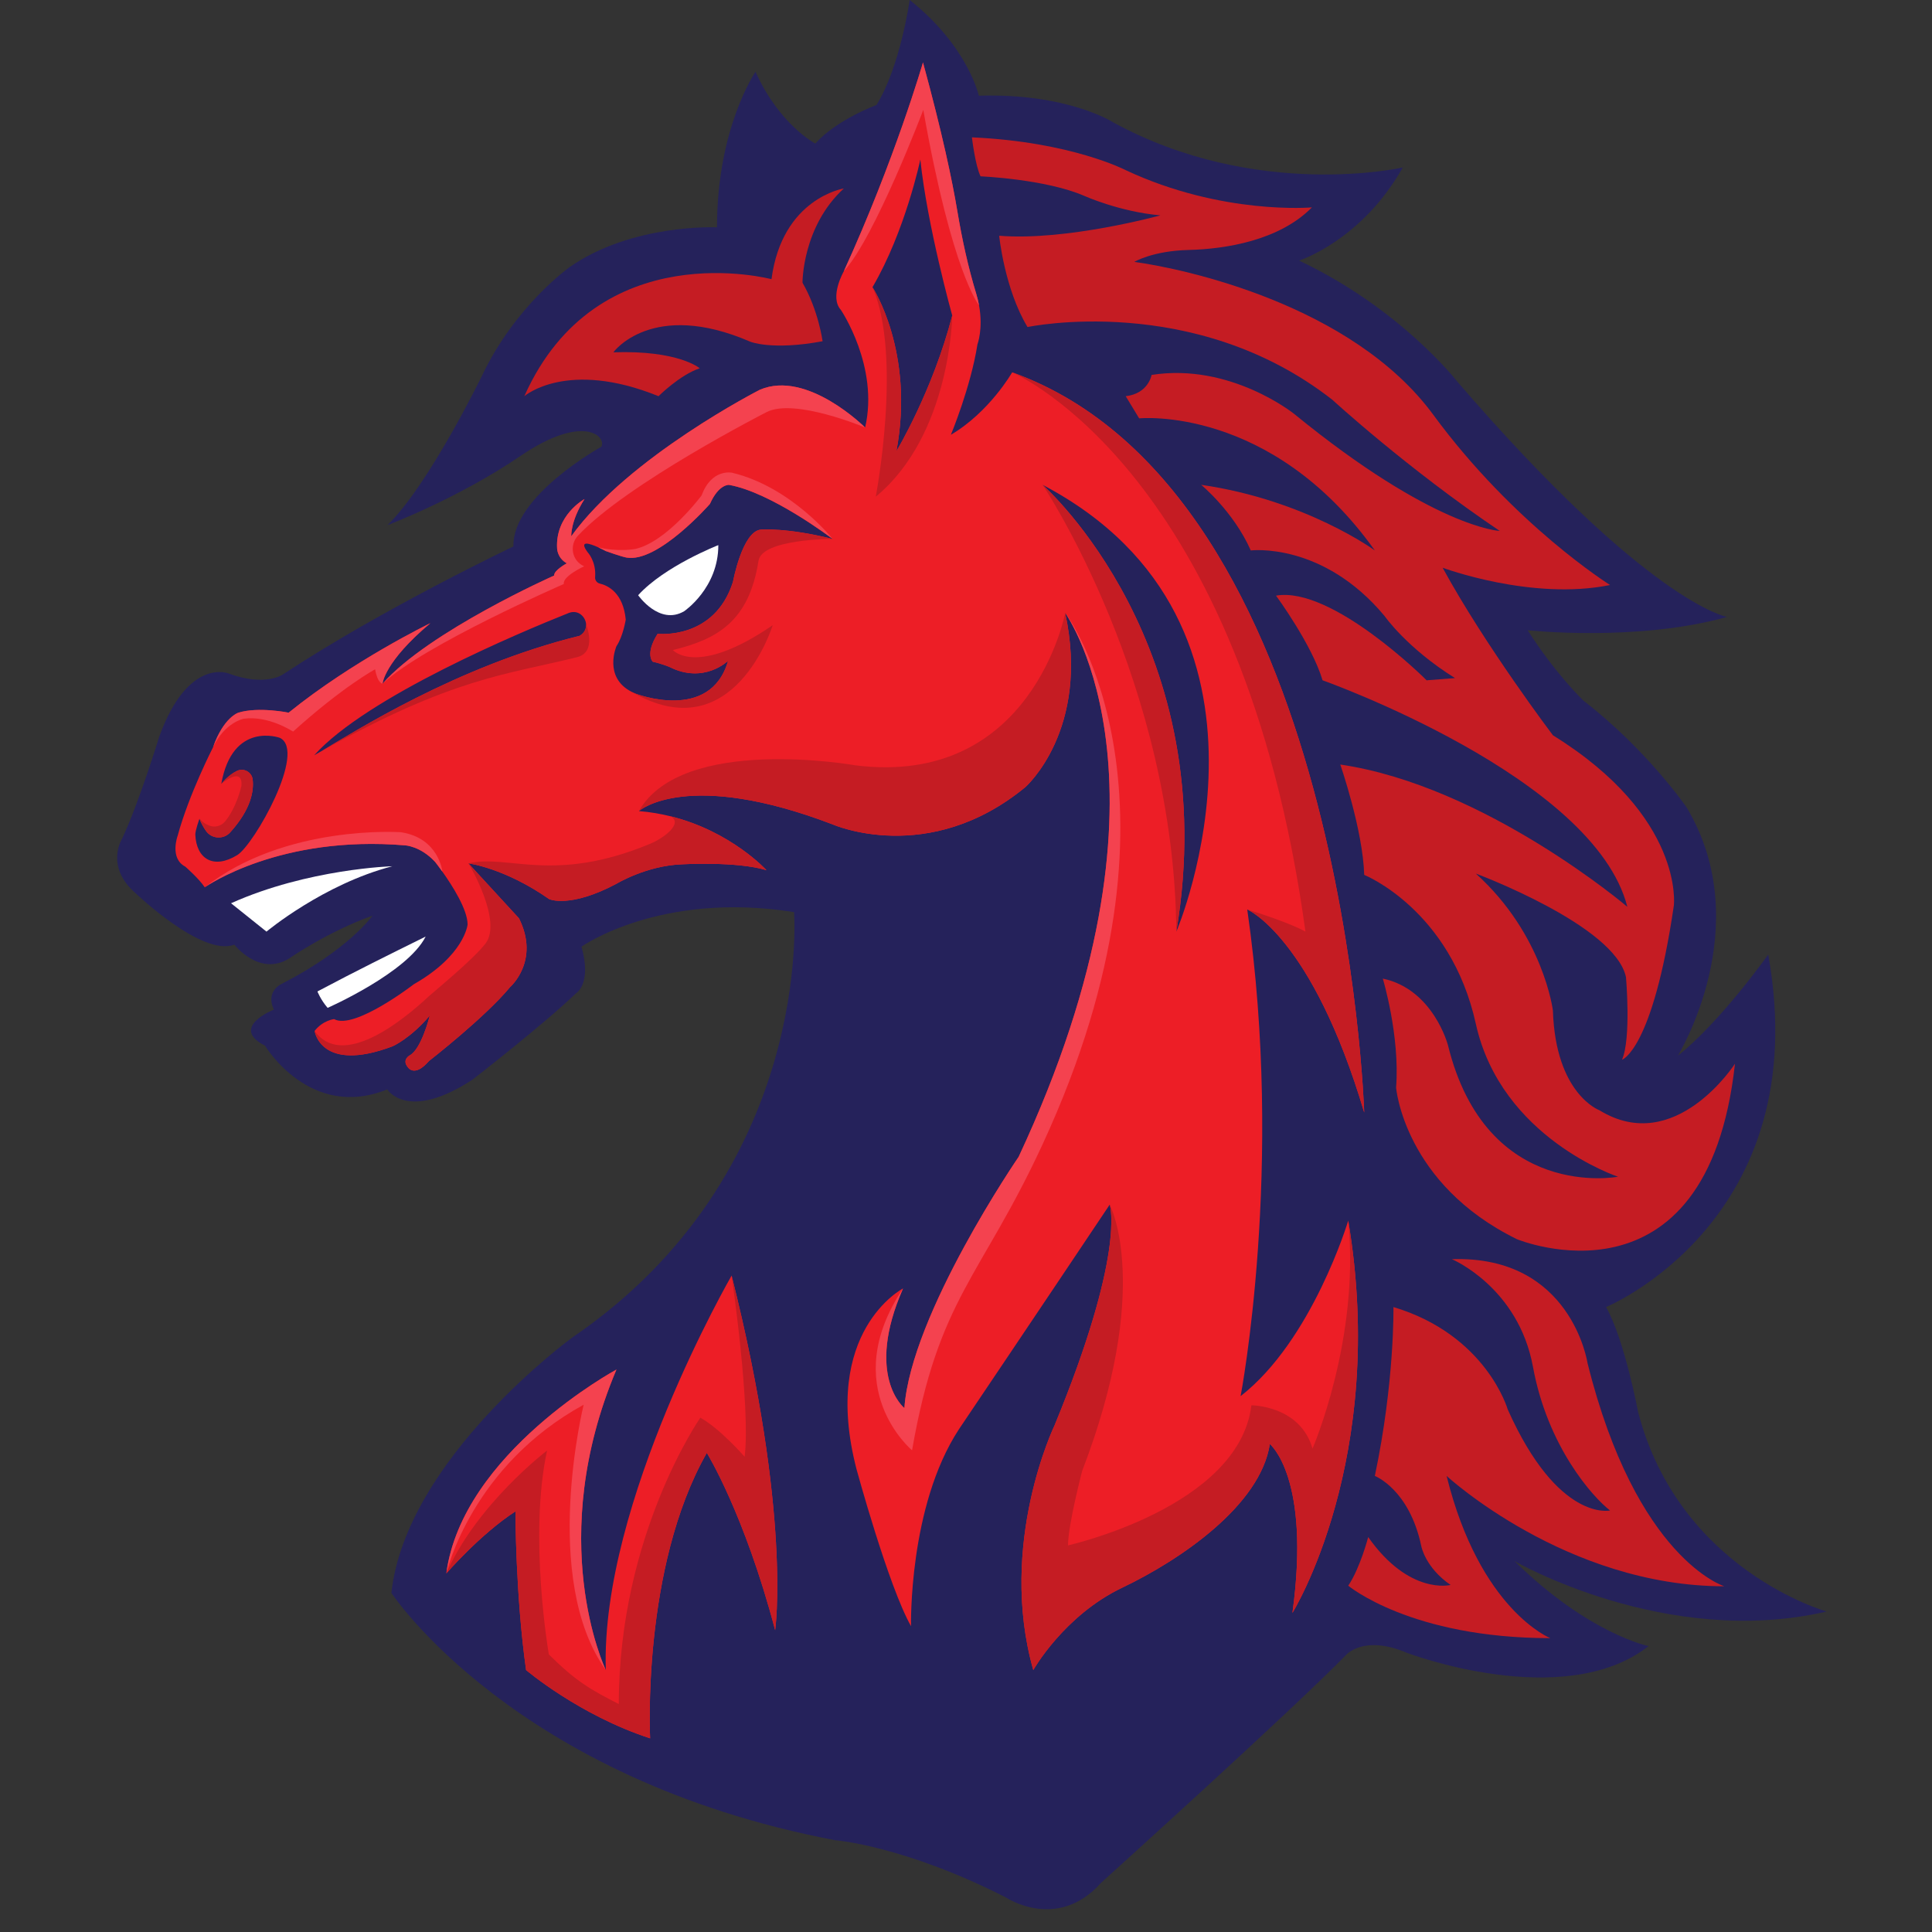 <svg xmlns="http://www.w3.org/2000/svg" xmlns:xlink="http://www.w3.org/1999/xlink" width="500" zoomAndPan="magnify" viewBox="0 0 375 375" height="500" preserveAspectRatio="xMidYMid meet" version="1.0"><rect x="0" y="0" width="375" height="375" fill="#333333" stroke="none"/><defs><clipPath id="b639ff17c5"><path d="M 22 0 L 354.656 0 L 354.656 371 L 22 371 Z M 22 0 " clip-rule="nonzero"/></clipPath></defs><g clip-path="url(#b639ff17c5)"><path fill="#25225b" d="M 176.57 -0.008 C 176.57 -0.008 174.766 12.895 170.121 20.383 C 170.121 20.383 162.383 23.219 158.254 27.867 C 158.254 27.867 151.293 24.254 146.648 13.93 C 146.648 13.93 139.168 24.766 139.168 44.125 C 139.168 44.125 122.66 43.352 110.535 51.867 C 110.535 51.867 99.961 59.352 93.508 73.031 C 93.508 73.031 83.191 94.195 75.195 101.938 C 75.195 101.938 88.867 96.777 100.992 88.52 C 113.113 80.262 117.758 84.645 116.727 86.711 C 116.727 86.711 99.398 96.258 99.656 106.066 C 99.656 106.066 74.277 118.113 54.879 130.93 C 54.879 130.93 51.438 133.34 44.391 130.727 C 44.391 130.727 36.535 127.488 30.914 142.973 C 30.914 142.973 27.02 155.707 23.691 162.816 C 23.691 162.816 20.254 168.211 26.445 173.484 C 26.445 173.484 39.285 185.762 45.477 183.352 C 45.477 183.352 50.289 189.543 56.02 186.102 C 56.02 186.102 63.586 180.828 72.301 177.73 C 72.301 177.73 67.715 184.27 54.762 190.922 C 54.762 190.922 51.438 192.297 53.156 195.965 C 53.156 195.965 44.445 199.406 51.438 202.965 C 51.438 202.965 60.148 217.531 75.168 211.453 C 75.168 211.453 79.066 217.82 91.707 209.559 C 91.707 209.559 105.375 198.977 111.824 192.781 C 111.824 192.781 114.922 190.977 112.859 183.75 C 112.859 183.75 128.078 172.91 154.129 177.039 C 154.129 177.039 158 227.625 111.051 259.629 C 111.051 259.629 78.809 283.117 75.969 309.184 C 75.969 309.184 99.703 345.316 162.125 357.188 C 162.125 357.188 175.469 358.223 195.238 368.289 C 195.238 368.289 205.203 374.996 213.715 365.449 C 213.715 365.449 250.602 332.156 261.18 321.316 C 261.18 321.316 264.531 317.188 273.043 320.797 C 273.043 320.797 303.484 332.41 319.992 319.508 C 319.992 319.508 308.383 317.188 293.938 302.988 C 293.938 302.988 323.344 320.023 354.555 312.797 C 354.555 312.797 325.926 304.797 317.949 274.047 C 317.949 274.047 315.352 260.145 311.738 253.695 C 311.738 253.695 352.492 236.887 343.207 185.285 C 343.207 185.285 333.922 198.379 325.668 204.914 C 325.668 204.914 341.145 179.793 327.387 156.738 C 327.387 156.738 319.734 145.555 307.352 136.004 C 307.352 136.004 301.938 130.844 296.52 122.328 C 296.52 122.328 317.672 124.648 335.211 119.746 C 335.211 119.746 319.992 117.164 282.852 74.062 C 282.852 74.062 271.902 59.926 252.152 50.578 C 252.152 50.578 264.277 46.707 272.273 32.512 C 272.273 32.512 243.898 38.965 216.043 23.738 C 216.043 23.738 207.27 18.059 189.988 18.574 C 189.984 18.574 187.922 9.023 176.57 -0.008 Z M 176.57 -0.008 " fill-opacity="1" fill-rule="nonzero"/></g><path fill="#c51c23" d="M 163.789 36.582 C 163.789 36.582 151.809 38.445 149.746 54.191 C 149.746 54.191 115.953 45.156 101.77 76.902 C 101.77 76.902 110.02 69.676 127.82 76.902 C 127.82 76.902 131.949 72.773 135.816 71.484 C 135.816 71.484 131.738 67.945 119.051 68.383 C 119.051 68.383 126.531 58.062 145.621 66.32 C 145.621 66.32 149.805 68.07 159.664 66.234 C 159.664 66.234 158.859 60.211 155.766 54.879 C 155.762 54.879 155.707 43.98 163.789 36.582 Z M 163.789 36.582 " fill-opacity="1" fill-rule="nonzero"/><path fill="#ffffff" d="M 139.426 105.809 C 139.426 105.809 129.023 109.855 123.863 115.531 C 123.863 115.531 127.992 121.469 132.805 118.633 C 132.805 118.629 139.438 114.156 139.426 105.809 Z M 139.426 105.809 " fill-opacity="1" fill-rule="nonzero"/><path fill="#ed1e26" d="M 240.801 270.988 C 240.801 270.988 249.316 226.598 242.09 176.527 C 242.09 176.527 254.645 181.785 264.793 215.93 C 264.793 215.93 261.047 95.516 196.473 72.273 C 196.465 72.273 196.461 72.273 196.461 72.273 C 196.461 72.273 192.047 80 184.566 84.387 C 184.566 84.387 188.434 75.098 189.723 66.836 C 189.723 66.836 190.871 63.855 190.031 59.266 C 189.898 58.547 189.719 57.793 189.48 57.004 C 187.891 51.785 186.734 46.441 185.832 41.059 C 184.82 35.016 182.879 25.793 179.152 12.121 C 179.152 12.121 173.707 30.965 163.789 52.645 C 163.789 52.645 160.922 57.633 163.215 60.156 C 163.215 60.156 170.668 71.168 167.918 82.984 C 167.918 82.984 156.684 71.738 147.512 75.645 C 147.512 75.645 122.062 88.605 110.883 104.09 C 110.883 104.09 110.711 101.164 113.457 96.867 C 113.289 96.957 107.793 100.059 108.133 106.414 C 108.133 106.414 108.133 108.305 110.023 109.34 C 110.023 109.34 107.5 110.688 107.559 111.719 C 107.559 111.719 83.312 122.488 74.254 132.699 C 74.254 132.699 74.559 128.484 83.539 120.957 C 83.309 121.062 68.48 128.258 56.027 138.332 C 56.027 138.332 50.18 137.125 46.281 138.332 C 46.281 138.332 43.418 139.191 41.352 145.043 C 41.352 145.043 36.648 154.219 34.473 162.25 C 34.473 162.25 32.867 166.605 35.961 168.211 C 35.961 168.211 38.598 170.508 39.742 172.227 C 39.746 172.227 39.75 172.223 39.75 172.223 C 40.152 171.941 54.422 162.051 78.609 164.082 C 78.609 164.082 81.586 164.199 84.453 167.293 C 84.453 167.293 85.047 168.039 85.875 169.199 C 87.734 171.812 90.758 176.516 90.758 179.453 C 90.758 179.453 90.184 185.418 80.324 191.039 C 80.324 191.039 68.746 199.988 64.848 197.805 C 64.848 197.805 62.672 198.035 61.066 200.102 C 61.066 200.102 62.211 208.359 76.199 203.086 C 76.199 203.086 79.637 201.594 83.418 197.125 C 83.371 197.32 81.781 203.645 79.523 204.848 C 79.523 204.848 77.977 205.668 79.125 207.102 C 79.125 207.102 80.383 209.281 83.25 205.953 C 83.25 205.953 94.199 197.438 99.012 191.586 C 99.012 191.586 104.859 186.512 100.734 178.25 L 90.938 167.59 L 90.934 167.586 C 90.934 167.586 97.91 168.445 106.602 174.523 C 106.602 174.523 110.594 176.355 119.652 171.539 C 119.652 171.539 125.496 167.984 132.492 167.758 C 132.492 167.758 142.953 167.152 148.773 168.902 C 148.773 168.902 141.93 161.379 130.195 158.449 C 128.262 157.965 126.195 157.609 124.008 157.43 C 124.008 157.43 124.008 157.43 124.012 157.43 C 124.184 157.277 133.508 149.273 161.609 160.012 C 161.609 160.012 180.184 168.273 199.016 152.785 C 199.016 152.785 211.656 141.688 206.754 118.977 L 206.754 118.98 L 206.758 118.984 C 207.203 119.605 230.949 153.453 197.723 224.535 C 197.723 224.535 176.832 254.992 175.543 273.312 C 175.543 273.312 167.805 267.121 175.281 250.086 C 175.281 250.086 159.293 258.344 166.254 285.188 C 166.254 285.188 172.445 307.898 176.828 315.641 C 176.828 315.641 176.312 292.414 186.113 277.441 C 186.113 277.441 201.586 254.473 215.391 233.824 C 215.391 233.824 215.391 233.828 215.395 233.832 C 215.48 234.098 218.41 243.359 204.688 276.668 C 204.688 276.668 193.598 299.637 200.559 324.156 C 200.559 324.156 206.492 313.574 217.844 308.156 C 229.191 302.738 244.668 292.156 246.473 280.285 C 246.473 280.285 254.473 286.734 250.859 313.062 C 250.859 313.062 269.434 283.121 261.691 236.922 C 261.695 236.922 254.73 260.148 240.801 270.988 Z M 46.047 165.973 C 41.453 168.793 38.117 166.73 37.91 162.016 C 37.875 161.246 38.715 158.922 38.715 158.922 C 39.062 159.82 39.52 160.621 39.992 161.297 C 41.098 162.863 43.395 162.988 44.68 161.566 C 48.816 156.988 49.289 153.398 49.043 151.309 C 48.875 149.859 47.316 149.004 46 149.633 C 44.328 150.426 43.035 152.051 42.953 152.148 L 42.949 152.156 C 45.129 139.883 54.301 143.207 54.301 143.207 C 59.633 145.727 49.316 163.969 46.047 165.973 Z M 112.594 123.352 C 112.523 123.395 112.484 123.418 112.484 123.418 C 88.605 129.297 68.523 142.191 62.266 145.871 C 62.246 145.883 62.227 145.891 62.211 145.902 C 61.703 146.199 61.293 146.434 60.98 146.598 C 71.203 135.215 100.957 122.742 110.367 118.988 C 112.184 118.262 113.66 119.676 113.762 121.184 C 113.812 121.984 113.473 122.809 112.594 123.352 Z M 147.68 102.797 C 144.07 103.145 142.266 112.949 142.266 112.949 C 138.652 124.305 127.648 123.016 127.648 123.016 C 125.152 126.969 126.699 128.434 126.699 128.434 C 128.594 128.863 129.969 129.465 129.969 129.465 C 136.676 132.824 141.32 128.262 141.32 128.262 C 137.879 140.305 123.348 134.629 123.348 134.629 C 123.082 134.52 122.828 134.402 122.594 134.281 C 117.039 131.438 119.652 125.426 119.652 125.426 C 120.941 123.531 121.457 120.262 121.457 120.262 C 120.961 115.07 118.023 113.652 116.41 113.266 C 115.848 113.133 115.465 112.602 115.512 112.023 C 115.75 108.945 114.059 107.188 114.059 107.188 C 112.262 104.75 114.477 105.492 116.113 106.234 C 116.902 106.594 117.555 106.953 117.555 106.953 C 117.555 106.953 120.555 108.039 121.602 108.223 C 127.734 109.312 137.793 97.812 137.793 97.812 C 139.516 93.941 141.492 94.117 141.492 94.117 C 149.617 95.551 161.238 104.328 161.602 104.605 L 161.609 104.609 C 152.668 102.367 147.68 102.797 147.68 102.797 Z M 169.348 55.742 C 175.711 44.902 178.637 30.965 178.637 30.965 C 179.98 43.859 184.828 61.246 184.828 61.246 C 181.043 75.871 173.992 87.574 173.992 87.574 C 177.602 68.301 169.348 55.742 169.348 55.742 Z M 228.332 180.828 C 237.559 125.465 202.852 94.535 202.375 94.113 L 202.367 94.105 C 253.781 121.145 228.332 180.828 228.332 180.828 Z M 228.332 180.828 " fill-opacity="1" fill-rule="nonzero"/><path fill="#ffffff" d="M 76.145 168.137 C 76.145 168.137 59.809 168.609 44.844 175.32 L 51.723 180.828 C 51.723 180.828 62.73 171.625 76.145 168.137 Z M 76.145 168.137 " fill-opacity="1" fill-rule="nonzero"/><path fill="#ffffff" d="M 82.621 181.785 C 75.543 185.285 69.18 188.426 61.613 192.441 C 61.613 192.441 62.215 194.02 63.59 195.625 C 63.59 195.625 79.066 188.82 82.621 181.785 Z M 82.621 181.785 " fill-opacity="1" fill-rule="nonzero"/><path fill="#ed1e26" d="M 150.457 316.414 C 144.457 293.703 137.191 282.004 137.191 282.004 C 124.469 304.371 126.188 337.406 126.188 337.406 C 112.43 332.934 102.113 324.156 102.113 324.156 C 100.047 309.531 100.047 293.355 100.047 293.355 C 93.168 297.832 86.633 305.402 86.633 305.402 C 86.633 305.402 86.633 305.398 86.637 305.387 C 89.742 281.992 119.652 265.828 119.652 265.828 C 105.719 298.805 117.301 323.559 117.582 324.148 C 117.586 324.148 117.586 324.148 117.586 324.152 C 117.586 324.152 117.586 324.156 117.586 324.156 C 116.555 291.637 142.008 247.586 142.008 247.586 C 142.008 247.586 142.008 247.59 142.008 247.598 C 153.699 294.051 150.457 316.414 150.457 316.414 Z M 150.457 316.414 " fill-opacity="1" fill-rule="nonzero"/><path fill="#c51c23" d="M 254.645 40.254 C 254.645 40.254 237.211 41.801 218.5 33.027 C 218.5 33.027 207.949 27.52 188.648 26.66 C 188.648 26.66 189.297 32.164 190.328 34.227 C 190.328 34.227 202.883 34.746 210.449 38.016 C 210.449 38.016 217.328 41.113 225.238 41.801 C 225.238 41.801 207.008 46.82 193.938 45.758 C 193.938 45.758 194.973 56.082 199.441 63.48 C 199.441 63.48 231.77 56.602 258.598 77.59 C 258.598 77.59 273.215 91.012 291.102 103.055 C 291.102 103.055 278.375 102.539 251.203 80.344 C 251.203 80.344 238.82 70.363 223.52 72.773 C 223.52 72.773 222.938 76.387 218.5 76.902 L 221.109 81.203 C 221.109 81.203 246.734 78.621 266.855 106.84 C 266.855 106.84 253.441 97.027 233.148 94.105 C 233.148 94.105 239.422 99.266 242.777 106.84 C 242.777 106.84 256.707 105.117 268.746 119.57 C 268.746 119.57 273.043 125.766 282.414 131.617 L 276.91 132.047 C 276.91 132.047 258.598 113.723 247.676 115.613 C 247.676 115.613 254.641 125.078 256.707 132.047 C 256.707 132.047 309.414 150.715 315.863 176.008 C 315.863 176.008 288.266 152.523 260.148 148.395 C 260.148 148.395 264.535 161.039 264.793 169.816 C 264.793 169.816 281.559 176.527 286.457 198.723 C 291.359 220.918 314.059 228.402 314.059 228.402 C 314.059 228.402 288.52 233.305 281.043 202.852 C 281.043 202.852 278.203 192.012 268.402 189.945 C 268.402 189.945 271.754 201.047 270.98 211.109 C 270.98 211.109 272.543 229.809 294.453 240.535 C 294.453 240.535 331.34 255.762 336.758 206.465 C 336.758 206.465 325.148 224.531 310.449 215.5 C 310.449 215.5 301.934 212.402 301.418 196.145 C 301.418 196.145 299.613 181.43 286.457 169.559 C 286.457 169.559 313.543 179.625 315.605 189.691 C 315.605 189.691 316.641 201.562 314.832 205.691 C 314.832 205.691 320.766 203.883 324.895 175.754 C 324.895 175.754 327 158.566 301.422 142.719 C 301.422 142.719 288.316 125.418 280.012 110.195 C 280.012 110.195 297.293 116.648 312.512 113.551 C 312.512 113.551 293.941 101.938 278.207 80.516 C 262.473 59.094 229.711 52.125 220.168 50.836 C 220.168 50.836 223.691 48.688 230.746 48.516 C 237.793 48.34 248.277 46.719 254.645 40.254 Z M 254.645 40.254 " fill-opacity="1" fill-rule="nonzero"/><path fill="#c51c23" d="M 281.816 244.406 C 281.816 244.406 294.711 249.824 297.551 265.312 C 300.387 280.797 309.156 290.605 312.512 293.184 C 312.512 293.184 302.449 295.508 292.648 273.57 C 292.648 273.57 288.52 259.117 270.465 253.699 C 270.465 253.699 270.723 268.152 266.855 286.477 C 266.855 286.477 273.562 289.055 275.883 300.152 C 275.883 300.152 276.656 304.281 281.559 307.637 C 281.559 307.637 273.562 309.703 265.566 298.344 C 265.566 298.344 264.02 304.316 261.695 307.781 C 261.695 307.781 273.82 317.961 300.906 317.961 C 300.906 317.961 287.234 312.539 280.785 286.473 C 280.785 286.473 304.004 307.895 334.699 307.895 C 334.699 307.895 317.613 302.695 308.129 264.535 C 308.125 264.535 305.016 243.633 281.816 244.406 Z M 281.816 244.406 " fill-opacity="1" fill-rule="nonzero"/><path fill="#c51c23" d="M 199.016 152.781 C 180.184 168.27 161.609 160.012 161.609 160.012 C 133.504 149.273 124.184 157.273 124.012 157.426 C 132.438 142.574 165.949 148.539 165.949 148.539 C 200.309 152.898 206.754 118.973 206.754 118.973 C 211.656 141.688 199.016 152.781 199.016 152.781 Z M 199.016 152.781 " fill-opacity="1" fill-rule="nonzero"/><path fill="#c51c23" d="M 148.77 168.898 C 142.953 167.152 132.492 167.754 132.492 167.754 C 125.496 167.984 119.652 171.539 119.652 171.539 C 110.594 176.355 106.602 174.52 106.602 174.52 C 97.91 168.441 90.93 167.582 90.93 167.582 C 98.613 165.75 107.383 171.602 126.215 163.77 C 128.793 162.699 132.617 159.883 130.211 158.461 L 130.191 158.449 C 141.926 161.375 148.77 168.898 148.77 168.898 Z M 148.77 168.898 " fill-opacity="1" fill-rule="nonzero"/><path fill="#c51c23" d="M 99.016 191.582 C 94.199 197.43 83.254 205.949 83.254 205.949 C 80.387 209.277 79.125 207.098 79.125 207.098 C 77.977 205.664 79.527 204.844 79.527 204.844 C 81.785 203.641 83.375 197.316 83.422 197.121 C 79.641 201.59 76.203 203.082 76.203 203.082 C 62.215 208.355 61.066 200.098 61.066 200.098 C 66.465 207.641 78.215 198.062 83.164 193.441 C 84.172 192.496 91.863 186.262 94.25 183.117 C 97.559 178.762 91.133 167.883 90.938 167.586 L 100.734 178.246 C 104.863 186.508 99.016 191.582 99.016 191.582 Z M 99.016 191.582 " fill-opacity="1" fill-rule="nonzero"/><path fill="#f4424f" d="M 202.371 222.098 C 190.41 247.98 182.176 251.848 177.031 281.504 C 177.031 281.504 162.414 269.332 175.281 250.086 C 167.801 267.117 175.539 273.312 175.539 273.312 C 176.828 254.988 197.723 224.531 197.723 224.531 C 230.945 153.449 207.199 119.605 206.754 118.98 C 207.246 119.453 233.242 155.309 202.371 222.098 Z M 202.371 222.098 " fill-opacity="1" fill-rule="nonzero"/><path fill="#c51c23" d="M 250.863 313.059 C 254.473 286.73 246.477 280.281 246.477 280.281 C 244.668 292.152 229.195 302.734 217.844 308.152 C 206.496 313.574 200.562 324.156 200.562 324.156 C 193.598 299.637 204.688 276.668 204.688 276.668 C 218.414 243.359 215.484 234.098 215.395 233.828 C 215.586 234.16 223.676 250.051 210.051 285.5 C 210.051 285.5 207.301 295.996 207.301 299.957 C 207.301 299.957 240.488 292.559 242.895 272.77 C 242.895 272.77 252.352 272.77 254.758 281.172 C 254.758 281.172 263.988 259.918 261.695 236.918 C 269.434 283.121 250.863 313.059 250.863 313.059 Z M 250.863 313.059 " fill-opacity="1" fill-rule="nonzero"/><path fill="#c51c23" d="M 150.457 316.414 C 144.457 293.703 137.191 282.004 137.191 282.004 C 124.469 304.371 126.188 337.406 126.188 337.406 C 112.43 332.934 102.113 324.156 102.113 324.156 C 100.047 309.531 100.047 293.355 100.047 293.355 C 93.168 297.832 86.633 305.402 86.633 305.402 C 92.535 291.922 106.184 281.547 106.184 281.547 C 102.57 298.238 106.527 321.121 106.527 321.121 C 111.785 326.324 114.52 327.91 120.109 330.754 C 120.109 297.891 135.934 275.18 135.934 275.18 C 139.715 277.242 144.531 282.75 144.531 282.75 C 145.719 273.242 142.105 248.273 142.012 247.602 C 153.699 294.051 150.457 316.414 150.457 316.414 Z M 150.457 316.414 " fill-opacity="1" fill-rule="nonzero"/><path fill="#c51c23" d="M 147.227 108.852 C 145.391 120.465 139.426 124.023 130.602 126.172 C 130.602 126.172 135.16 131.508 149.977 121.355 C 149.977 121.355 142.465 145.875 122.594 134.281 C 122.828 134.406 123.082 134.523 123.348 134.629 C 123.348 134.629 137.879 140.309 141.32 128.262 C 141.32 128.262 136.676 132.824 129.969 129.469 C 129.969 129.469 128.594 128.867 126.699 128.438 C 126.699 128.438 125.152 126.973 127.648 123.016 C 127.648 123.016 138.652 124.309 142.266 112.953 C 142.266 112.953 144.07 103.145 147.68 102.801 C 147.68 102.801 152.668 102.371 161.609 104.609 C 161.609 104.605 147.898 104.574 147.227 108.852 Z M 147.227 108.852 " fill-opacity="1" fill-rule="nonzero"/><path fill="#c51c23" d="M 112.027 127.551 C 98.121 131.012 88.004 131.477 62.266 145.871 C 68.523 142.191 88.605 129.293 112.484 123.418 C 112.484 123.418 112.523 123.398 112.594 123.352 C 113.473 122.805 113.812 121.984 113.758 121.184 C 113.758 121.184 115.961 126.57 112.027 127.551 Z M 112.027 127.551 " fill-opacity="1" fill-rule="nonzero"/><path fill="#c51c23" d="M 228.332 180.828 C 227.875 132.457 202.762 94.699 202.375 94.113 C 202.852 94.535 237.559 125.465 228.332 180.828 Z M 228.332 180.828 " fill-opacity="1" fill-rule="nonzero"/><path fill="#f4424f" d="M 167.918 82.98 C 167.918 82.98 154.273 77.223 148.828 79.973 C 148.828 79.973 121.707 93.805 112.176 103.98 C 110.449 105.828 111.016 108.863 113.332 109.887 C 113.352 109.895 113.371 109.906 113.391 109.91 C 113.391 109.91 109.105 111.891 109.445 113.352 C 109.445 113.352 82.387 125.105 74.25 132.695 C 83.305 122.484 107.551 111.715 107.551 111.715 C 107.496 110.68 110.02 109.336 110.02 109.336 C 108.129 108.301 108.129 106.41 108.129 106.41 C 107.785 100.055 113.285 96.953 113.453 96.863 C 110.707 101.16 110.879 104.086 110.879 104.086 C 122.055 88.598 147.508 75.641 147.508 75.641 C 156.684 71.738 167.918 82.98 167.918 82.98 Z M 167.918 82.98 " fill-opacity="1" fill-rule="nonzero"/><path fill="#f4424f" d="M 83.535 120.953 C 74.551 128.48 74.25 132.695 74.25 132.695 C 74.25 132.695 73.293 132.695 72.812 129.91 C 72.812 129.91 66.613 133.23 56.887 142.004 C 56.887 142.004 52.098 138.82 47.285 139.508 C 47.285 139.508 43.637 140.203 41.348 145.039 C 43.414 139.188 46.277 138.328 46.277 138.328 C 50.176 137.125 56.023 138.328 56.023 138.328 C 68.477 128.258 83.305 121.062 83.535 120.953 Z M 83.535 120.953 " fill-opacity="1" fill-rule="nonzero"/><path fill="#c51c23" d="M 264.793 215.93 C 254.645 181.785 242.09 176.527 242.09 176.527 C 250.633 179.168 253.387 180.828 253.387 180.828 C 241.176 91.703 197.215 72.645 196.477 72.273 C 261.047 95.516 264.793 215.93 264.793 215.93 Z M 264.793 215.93 " fill-opacity="1" fill-rule="nonzero"/><path fill="#f4424f" d="M 85.875 169.195 C 85.051 168.039 84.457 167.293 84.457 167.293 C 81.59 164.195 78.609 164.082 78.609 164.082 C 54.422 162.047 40.152 171.938 39.754 172.223 C 55.344 159.949 77.809 161.535 77.809 161.535 C 85.199 162.641 85.875 169.195 85.875 169.195 Z M 85.875 169.195 " fill-opacity="1" fill-rule="nonzero"/><path fill="#f4424f" d="M 161.609 104.605 L 161.605 104.602 C 161.242 104.324 149.621 95.547 141.492 94.113 C 141.492 94.113 139.516 93.938 137.797 97.809 C 137.797 97.809 127.738 109.309 121.602 108.219 C 120.559 108.031 117.559 106.949 117.559 106.949 C 117.559 106.949 116.902 106.59 116.113 106.23 C 120.008 107.188 123.293 106.555 123.293 106.555 C 129.484 105.18 136.191 96.145 136.191 96.145 C 138.137 90.867 142.102 91.758 142.102 91.758 C 153.602 94.516 161.609 104.605 161.609 104.605 Z M 161.609 104.605 " fill-opacity="1" fill-rule="nonzero"/><path fill="#f4424f" d="M 117.582 324.148 C 104.918 306.449 113.289 272.656 113.289 272.656 C 91.68 284.488 86.785 304.754 86.633 305.387 C 89.738 281.992 119.652 265.828 119.652 265.828 C 105.715 298.809 117.301 323.559 117.582 324.148 Z M 117.582 324.148 " fill-opacity="1" fill-rule="nonzero"/><path fill="#f4424f" d="M 190.031 59.266 C 190.031 59.266 184.828 53.102 179.211 21.328 C 179.211 21.328 169.809 46.141 163.789 52.641 C 173.707 30.965 179.152 12.117 179.152 12.117 C 182.879 25.793 184.824 35.016 185.832 41.059 C 186.734 46.438 187.891 51.781 189.48 57 C 189.723 57.793 189.898 58.551 190.031 59.266 Z M 190.031 59.266 " fill-opacity="1" fill-rule="nonzero"/><path fill="#c51c23" d="M 184.828 61.246 C 184.828 61.246 184.57 84.387 169.984 96.406 C 169.984 96.406 175.199 69.164 169.352 55.742 C 169.352 55.742 177.605 68.301 173.992 87.574 C 173.992 87.574 181.043 75.867 184.828 61.246 Z M 184.828 61.246 " fill-opacity="1" fill-rule="nonzero"/><path fill="#c51c23" d="M 44.68 161.562 C 43.395 162.988 41.098 162.863 39.992 161.293 C 39.52 160.621 39.062 159.82 38.715 158.918 C 39.52 159.77 39.879 159.914 40.527 160.203 C 41.637 160.699 42.918 160.375 43.688 159.438 C 45.996 156.629 46.859 152.539 46.859 152.539 C 47.172 148.582 42.953 152.148 42.953 152.148 L 42.957 152.145 C 43.035 152.043 44.328 150.418 46 149.625 C 47.316 149 48.879 149.852 49.047 151.301 C 49.289 153.391 48.816 156.984 44.68 161.562 Z M 44.68 161.562 " fill-opacity="1" fill-rule="nonzero"/></svg>